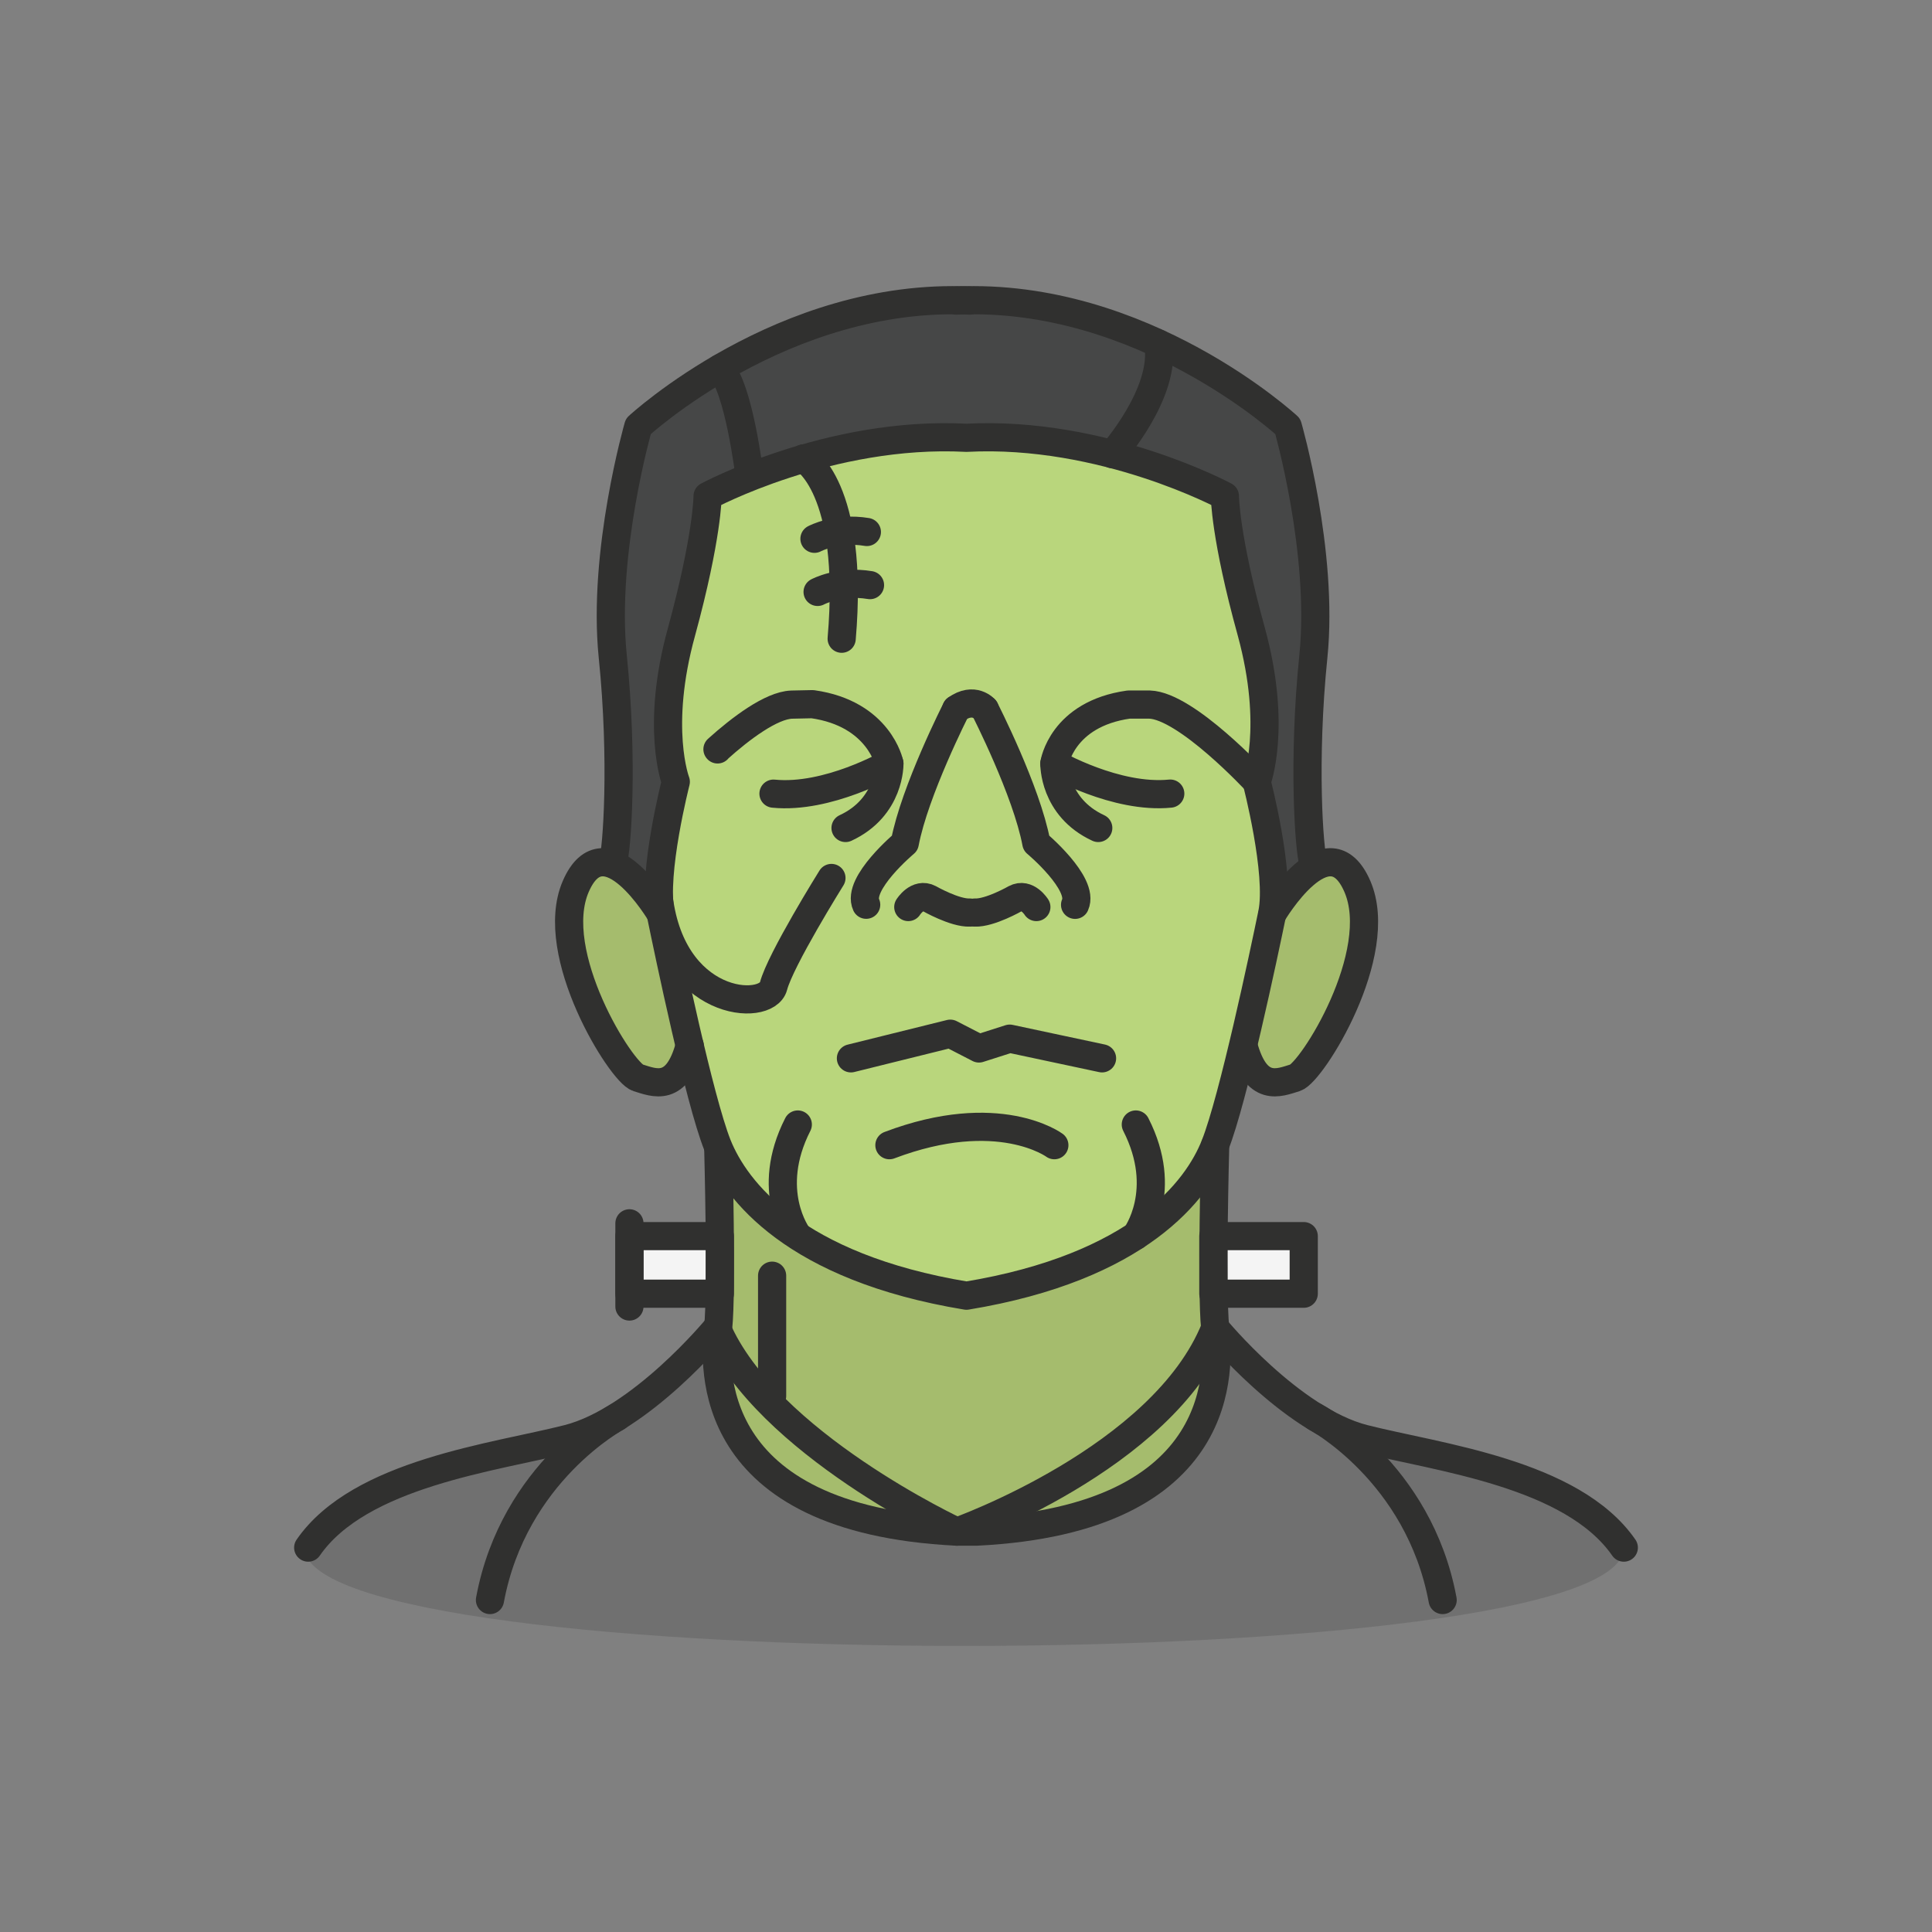 <?xml version="1.0" ?><svg style="enable-background:new 0 0 48 48;" version="1.1" viewBox="0 0 48 48" xml:space="preserve" xmlns="http://www.w3.org/2000/svg" xmlns:xlink="http://www.w3.org/1999/xlink"><rect x="0" y="0" width="48" height="48" fill="#808080" stroke="none"/><g id="Icons"><g><rect height="1.431" style="fill:#F4F4F4;" width="16.753" x="15.638" y="30.711"/><path d="M17.845,33.075c0,0-2.186,2.649-3.391,2.759    c-1.204,0.11-5.801,0.767-6.887,2.616c0,3.257,32.776,3.257,32.776,0c0,0-1.809-2.026-5.795-2.55    c0,0-3.283-1.333-4.288-2.825c0,0,0.427,4.839-6.244,4.978C24.017,38.053,17.589,38.115,17.845,33.075    z" style="fill:#707070;"/><path d="M15.224,21.447c0,0,0.761,0.509,1.191,1.248c0,0-0.135-1.11,0.355-3.185    c0,0-0.612-1.037,0.115-3.625s0.697-3.559,0.697-3.559s4.798-3.33,12.852,0    c0,0,0.127,1.099,0.52,2.86c0.393,1.761,0.582,2.58,0.272,4.09c0,0,0.62,2.149,0.414,3.204    c0,0,0.468-0.626,1.092-0.974c0,0-0.372-0.742-0.215-3.657s0.361-3.708-0.507-7.202    c0,0-3.205-3.317-8.171-3.188c-4.966,0.128-8.11,3.128-8.11,3.128s-0.554,2.607-0.505,4.821    S15.609,20.163,15.224,21.447z" style="fill:#464747;"/><path d="M17.883,28.583v4.669c0,0-0.478,2.6,1.938,3.927s4.196,0.874,4.196,0.874    s5.005,0.252,6.128-3.269l-0.014-6.201c0,0-1.545,3.091-6.119,3.607    C24.011,32.191,18.955,31.126,17.883,28.583z" style="fill:#A5BC6D;"/><path d="M31.639,22.287L30.846,26.129c0,0,0.097,1.626,1.334,0.647    c1.237-0.979,1.599-2.901,1.709-3.71c0.11-0.809-0.153-2.225-1.259-1.619    C31.524,22.053,31.639,22.287,31.639,22.287z" style="fill:#A5BC6D;"/><path d="M16.378,22.287l0.793,3.842c0,0-0.097,1.626-1.334,0.647    s-1.599-2.901-1.709-3.71c-0.11-0.809,0.153-2.225,1.259-1.619S16.378,22.287,16.378,22.287z" style="fill:#A5BC6D;"/><path d="M17.581,12.325c0,0-0.412,1.34-0.697,3.559    c-0.284,2.22-0.452,2.813-0.093,3.539c0,0-0.527,3.045-0.519,3.056l0.864,3.495    c0,0,0.034,2.8,1.728,3.978c1.694,1.178,5.148,2.238,5.148,2.238s5.182-0.046,6.476-4.673    l0.405-1.543l0.746-3.495c0,0-0.352-1-0.414-3.055s0.354-1.492-0.375-4.65    c0,0-0.453-1.511-0.417-2.45C30.433,12.325,24.382,8.94,17.581,12.325z" style="fill:#B9D67C;"/><path d="    M15.224,21.447c0.106-0.318,0.265-2.542,0-5.136c-0.265-2.595,0.635-5.719,0.635-5.719    s3.603-3.336,8.236-3.124" style="fill:none;stroke:#30302F;stroke-width:0.7;stroke-linecap:round;stroke-linejoin:round;stroke-miterlimit:10;"/><path d="    M32.63,21.447c-0.106-0.318-0.265-2.542,0-5.136c0.265-2.595-0.636-5.719-0.636-5.719    s-3.603-3.336-8.235-3.124" style="fill:none;stroke:#30302F;stroke-width:0.7;stroke-linecap:round;stroke-linejoin:round;stroke-miterlimit:10;"/><path d="    M24.011,32.191c4.278-0.705,5.735-2.614,6.177-3.742c0.451-1.138,1.213-4.748,1.42-5.754    c0.207-0.997-0.386-3.272-0.386-3.272s0.517-1.344-0.132-3.723    c-0.658-2.379-0.658-3.375-0.658-3.375s-3.018-1.627-6.421-1.448c-0.028,0,0.028,0,0,0    c-3.413-0.179-6.431,1.448-6.431,1.448s0,0.997-0.649,3.375c-0.658,2.379-0.141,3.723-0.141,3.723    s-0.583,2.275-0.376,3.272c0.207,1.006,0.959,4.616,1.41,5.754    C18.276,29.577,19.734,31.485,24.011,32.191" style="fill:none;stroke:#30302F;stroke-width:0.7;stroke-linecap:round;stroke-linejoin:round;stroke-miterlimit:10;"/><path d="    M31.615,22.698c0,0,1.384-2.345,2.108-0.676c0.724,1.669-1.133,4.628-1.543,4.754    c-0.409,0.126-0.969,0.381-1.288-0.801" style="fill:none;stroke:#30302F;stroke-width:0.7;stroke-linecap:round;stroke-linejoin:round;stroke-miterlimit:10;"/><path d="    M24.468,17.62c0,0,1.038,2.03,1.28,3.326c0,0,1.202,1.004,0.962,1.534" style="fill:none;stroke:#30302F;stroke-width:0.7;stroke-linecap:round;stroke-linejoin:round;stroke-miterlimit:10;"/><path d="    M31.225,19.424c0,0-1.748-1.891-2.664-1.919l-0.521-0c-1.664,0.235-1.845,1.464-1.845,1.464    s1.533,0.883,2.88,0.748" style="fill:none;stroke:#30302F;stroke-width:0.7;stroke-linecap:round;stroke-linejoin:round;stroke-miterlimit:10;"/><polyline points="    27.38,26.294 25.086,25.805 24.322,26.049 23.61,25.682 21.141,26.294   " style="fill:none;stroke:#30302F;stroke-width:0.7;stroke-linecap:round;stroke-linejoin:round;stroke-miterlimit:10;"/><path d="    M22.566,22.535c0,0,0.227-0.366,0.523-0.209c0,0,0.633,0.362,1.005,0.346" style="fill:none;stroke:#30302F;stroke-width:0.7;stroke-linecap:round;stroke-linejoin:round;stroke-miterlimit:10;"/><path d="    M25.748,22.535c0,0-0.227-0.366-0.523-0.209c0,0-0.633,0.362-1.005,0.346" style="fill:none;stroke:#30302F;stroke-width:0.7;stroke-linecap:round;stroke-linejoin:round;stroke-miterlimit:10;"/><path d="    M19.217,19.718c1.347,0.135,2.88-0.748,2.88-0.748s-0.247-1.241-1.911-1.475l-0.518,0.011    c-0.508,0.019-1.269,0.592-1.843,1.109l0.003,0.004" style="fill:none;stroke:#30302F;stroke-width:0.7;stroke-linecap:round;stroke-linejoin:round;stroke-miterlimit:10;"/><path d="    M22.097,18.97c0,0,0.027,1.084-1.09,1.601" style="fill:none;stroke:#30302F;stroke-width:0.7;stroke-linecap:round;stroke-linejoin:round;stroke-miterlimit:10;"/><path d="    M27.286,20.571c-1.118-0.517-1.09-1.601-1.09-1.601" style="fill:none;stroke:#30302F;stroke-width:0.7;stroke-linecap:round;stroke-linejoin:round;stroke-miterlimit:10;"/><path d="    M30.191,28.452c0,0-0.098,3.61,0,4.542c0.098,0.932,0.378,4.748-5.931,5.059h-0.487    c-6.309-0.311-6.029-4.127-5.931-5.059c0.098-0.932,0.003-4.458,0.003-4.458" style="fill:none;stroke:#30302F;stroke-width:0.7;stroke-linecap:round;stroke-linejoin:round;stroke-miterlimit:10;"/><rect height="1.431" style="fill:none;stroke:#30302F;stroke-width:0.7;stroke-linecap:round;stroke-linejoin:round;stroke-miterlimit:10;" width="2.246" x="15.638" y="30.711"/><rect height="1.431" style="fill:none;stroke:#30302F;stroke-width:0.7;stroke-linecap:round;stroke-linejoin:round;stroke-miterlimit:10;" width="2.246" x="30.145" y="30.711"/><line style="fill:none;stroke:#30302F;stroke-width:0.7;stroke-linecap:round;stroke-linejoin:round;stroke-miterlimit:10;" x1="15.638" x2="15.638" y1="30.393" y2="32.46"/><path d="    M32.678,35.202c0,0,2.575,1.365,3.164,4.55" style="fill:none;stroke:#30302F;stroke-width:0.7;stroke-linecap:round;stroke-linejoin:round;stroke-miterlimit:10;"/><path d="    M15.337,35.202c0,0-2.575,1.365-3.164,4.55" style="fill:none;stroke:#30302F;stroke-width:0.7;stroke-linecap:round;stroke-linejoin:round;stroke-miterlimit:10;"/><path d="    M23.758,17.618c0,0-1.034,2.031-1.279,3.328c0,0-1.203,1.006-0.959,1.532" style="fill:none;stroke:#30302F;stroke-width:0.7;stroke-linecap:round;stroke-linejoin:round;stroke-miterlimit:10;"/><path d="    M17.136,25.975c-0.318,1.182-0.878,0.927-1.288,0.801c-0.409-0.126-2.267-3.086-1.543-4.754    c0.724-1.669,2.108,0.676,2.108,0.676" style="fill:none;stroke:#30302F;stroke-width:0.7;stroke-linecap:round;stroke-linejoin:round;stroke-miterlimit:10;"/><path d="    M27.635,11.283c0,0,1.353-1.521,1.142-2.75" style="fill:none;stroke:#30302F;stroke-width:0.7;stroke-linecap:round;stroke-linejoin:round;stroke-miterlimit:10;"/><path d="    M17.883,9.153c0.469,0.449,0.734,2.633,0.734,2.633" style="fill:none;stroke:#30302F;stroke-width:0.7;stroke-linecap:round;stroke-linejoin:round;stroke-miterlimit:10;"/><path d="    M26.195,28.452c0,0-1.387-1.027-4.098,0" style="fill:none;stroke:#30302F;stroke-width:0.7;stroke-linecap:round;stroke-linejoin:round;stroke-miterlimit:10;"/><path d="    M20.657,21.813c0,0-1.27,2.034-1.44,2.69s-2.588,0.53-2.866-2.332" style="fill:none;stroke:#30302F;stroke-width:0.7;stroke-linecap:round;stroke-linejoin:round;stroke-miterlimit:10;"/><path d="    M28.219,30.702c0,0,0.839-1.12,0-2.764" style="fill:none;stroke:#30302F;stroke-width:0.7;stroke-linecap:round;stroke-linejoin:round;stroke-miterlimit:10;"/><path d="    M19.821,30.702c0,0-0.838-1.12,0-2.764" style="fill:none;stroke:#30302F;stroke-width:0.7;stroke-linecap:round;stroke-linejoin:round;stroke-miterlimit:10;"/><path d="    M40.343,38.45c-1.283-1.854-4.636-2.241-6.455-2.704c-1.819-0.464-3.697-2.752-3.697-2.752    c-1.296,3.245-6.418,5.059-6.418,5.059s-4.736-2.201-5.964-5.059c0,0-1.879,2.288-3.697,2.752    c-1.819,0.464-5.172,0.85-6.455,2.704" style="fill:none;stroke:#30302F;stroke-width:0.7;stroke-linecap:round;stroke-linejoin:round;stroke-miterlimit:10;"/><path d="    M24.468,17.62c0,0-0.268-0.318-0.711-0.002" style="fill:none;stroke:#30302F;stroke-width:0.7;stroke-linecap:round;stroke-linejoin:round;stroke-miterlimit:10;"/><path d="    M19.961,11.389c0,0,1.275,0.701,0.95,4.48" style="fill:none;stroke:#30302F;stroke-width:0.7;stroke-linecap:round;stroke-linejoin:round;stroke-miterlimit:10;"/><path d="    M20.235,13.386c0,0,0.547-0.296,1.302-0.169" style="fill:none;stroke:#30302F;stroke-width:0.7;stroke-linecap:round;stroke-linejoin:round;stroke-miterlimit:10;"/><path d="    M20.313,14.706c0,0,0.547-0.296,1.302-0.169" style="fill:none;stroke:#30302F;stroke-width:0.7;stroke-linecap:round;stroke-linejoin:round;stroke-miterlimit:10;"/><line style="fill:none;stroke:#30302F;stroke-width:0.7;stroke-linecap:round;stroke-linejoin:round;stroke-miterlimit:10;" x1="19.183" x2="19.183" y1="31.694" y2="34.684"/></g></g></svg>